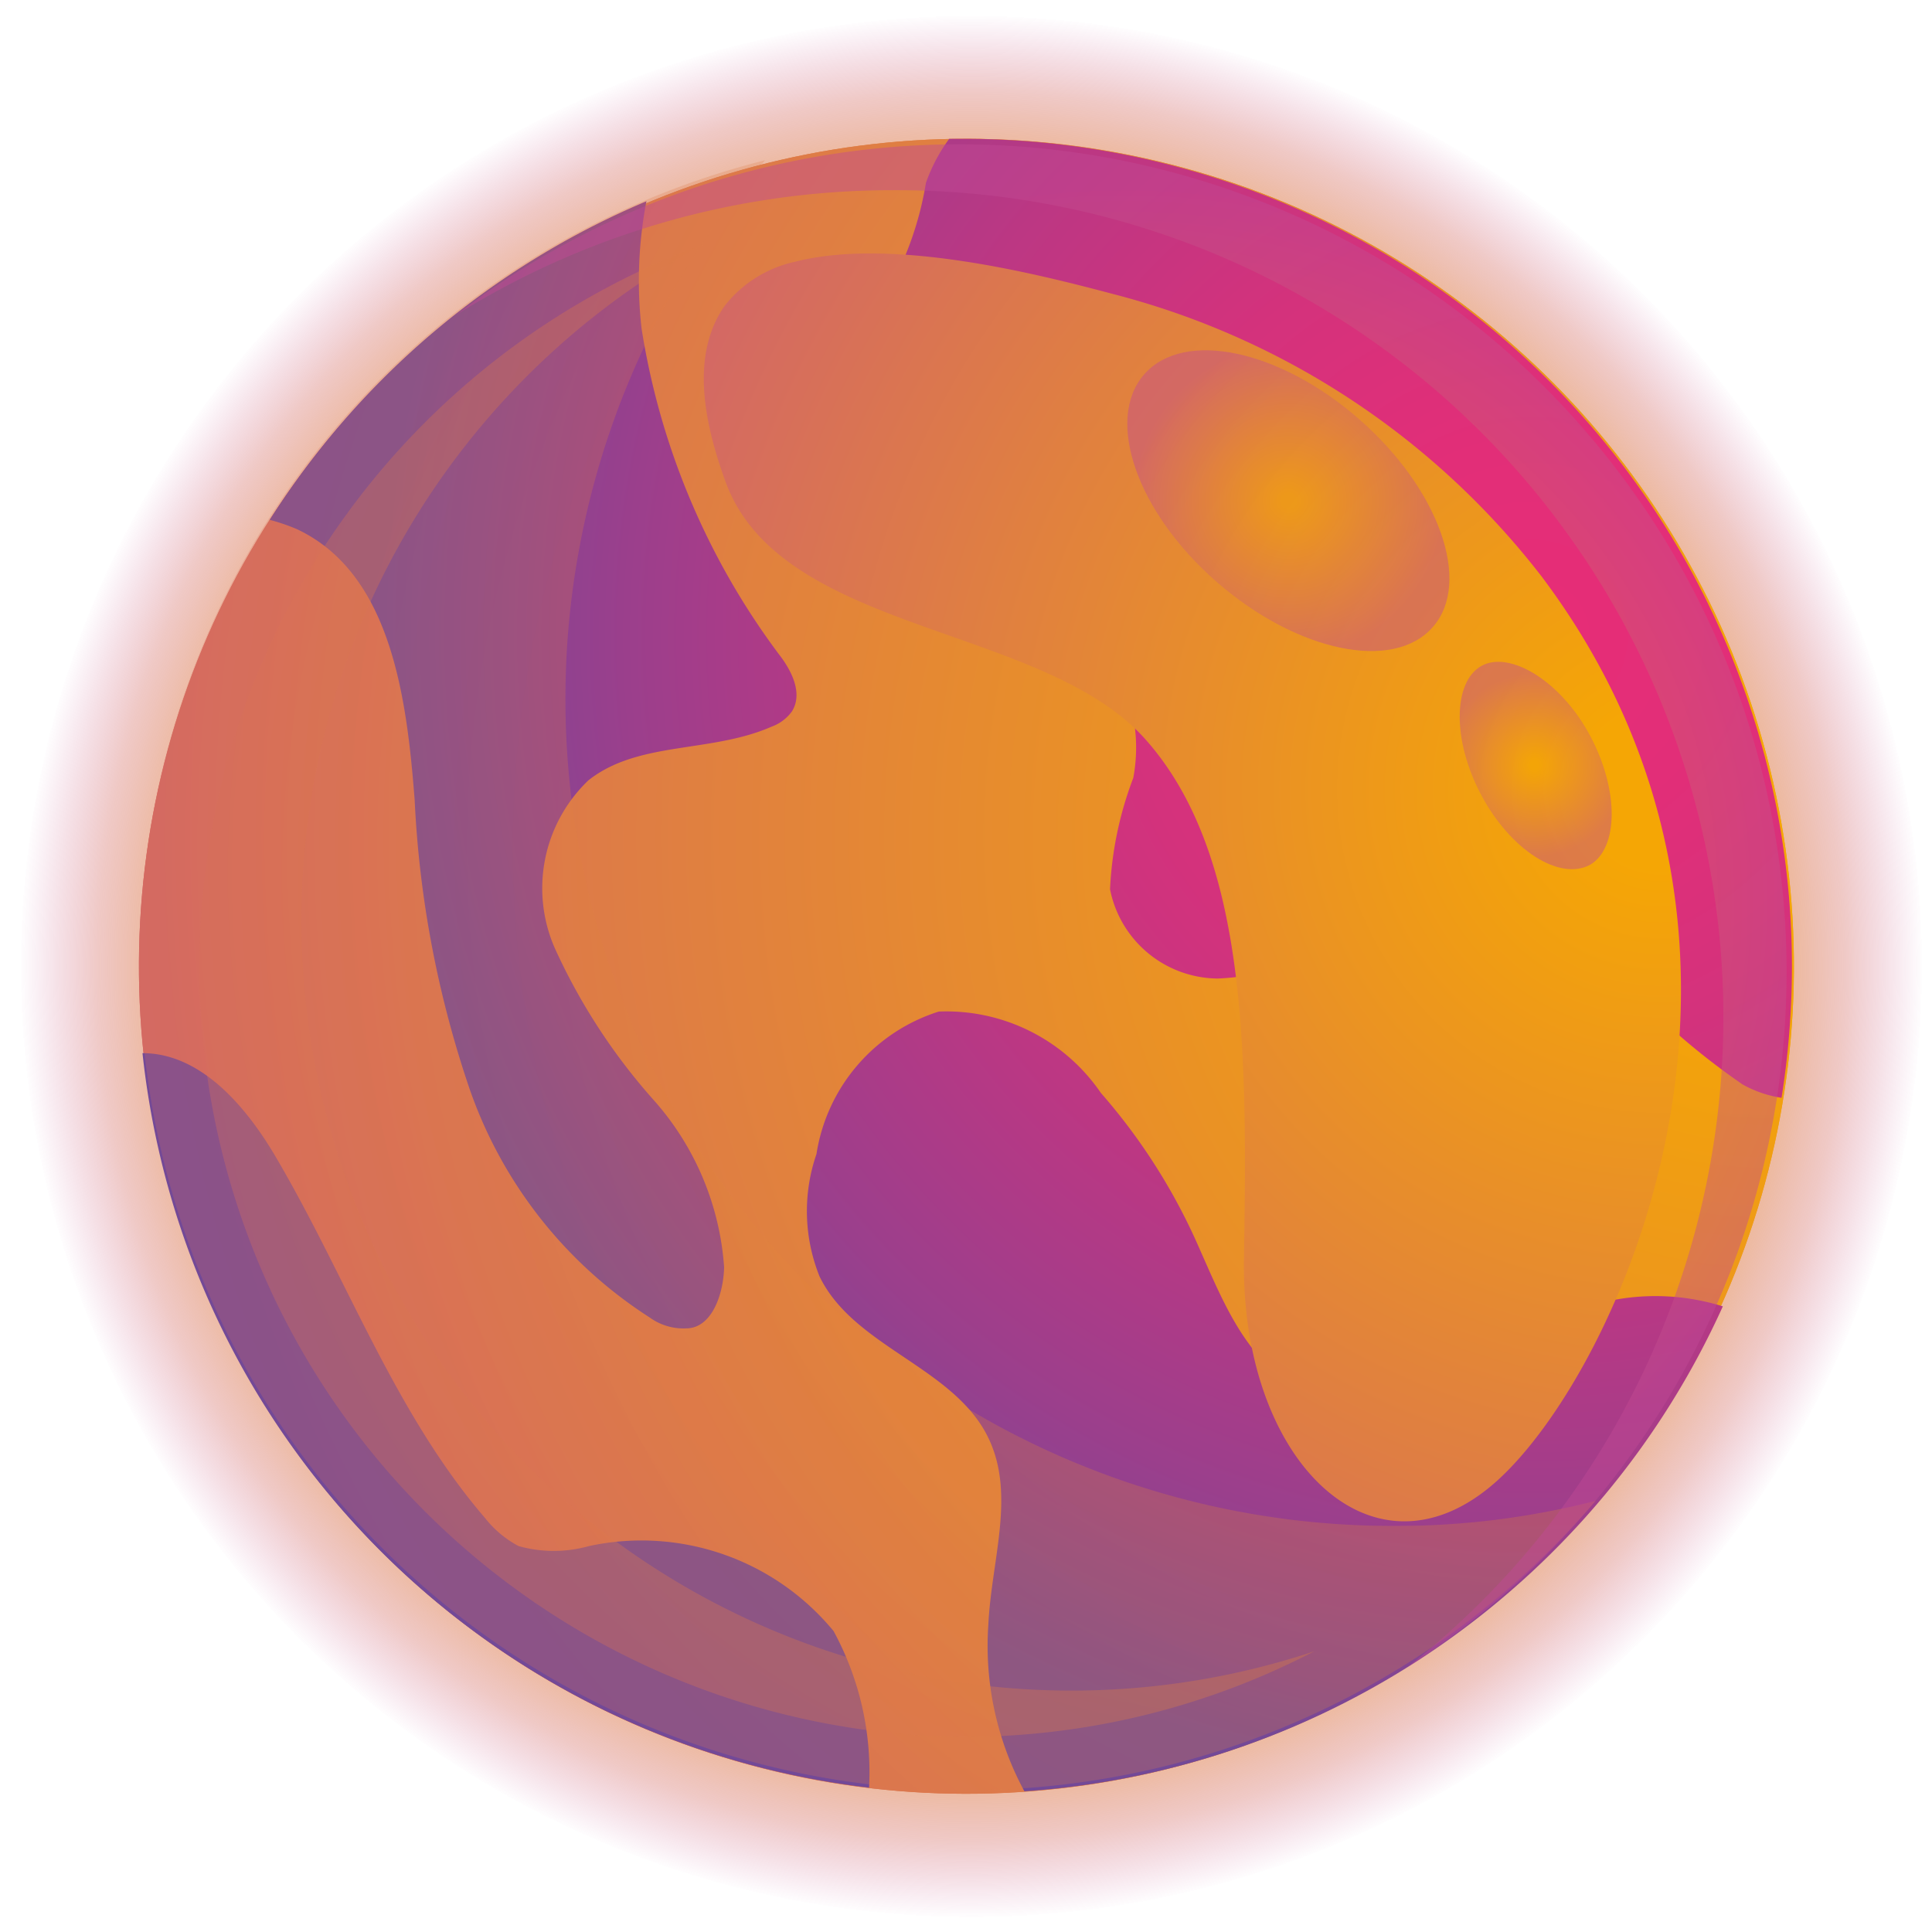 <svg xmlns="http://www.w3.org/2000/svg" xmlns:xlink="http://www.w3.org/1999/xlink" viewBox="0 0 31.59 31.59"><defs><style>.cls-1{isolation:isolate;}.cls-11,.cls-12,.cls-13,.cls-14,.cls-15,.cls-2,.cls-3,.cls-5{mix-blend-mode:screen;}.cls-3{fill:url(#radial-gradient);}.cls-4,.cls-5{fill:url(#radial-gradient-2);}.cls-6{fill:url(#radial-gradient-4);}.cls-7{fill:url(#radial-gradient-5);}.cls-8{fill:url(#radial-gradient-6);}.cls-9{fill:url(#radial-gradient-7);}.cls-10{opacity:0.25;mix-blend-mode:multiply;fill:url(#radial-gradient-8);}.cls-11{opacity:0.34;fill:url(#radial-gradient-9);}.cls-12,.cls-14,.cls-15{opacity:0.45;}.cls-12{fill:url(#radial-gradient-10);}.cls-13{fill:url(#radial-gradient-11);}.cls-14{fill:url(#radial-gradient-12);}.cls-15{fill:url(#radial-gradient-13);}</style><radialGradient id="radial-gradient" cx="15.88" cy="15.8" r="15.54" gradientTransform="translate(4.86 -3.68) rotate(15.69)" gradientUnits="userSpaceOnUse"><stop offset="0.05" stop-color="#f5a605"/><stop offset="0.41" stop-color="#f5a506" stop-opacity="0.99"/><stop offset="0.54" stop-color="#f3a30a" stop-opacity="0.96"/><stop offset="0.63" stop-color="#f19e11" stop-opacity="0.92"/><stop offset="0.7" stop-color="#ed981b" stop-opacity="0.85"/><stop offset="0.77" stop-color="#e98f28" stop-opacity="0.76"/><stop offset="0.82" stop-color="#e38538" stop-opacity="0.65"/><stop offset="0.87" stop-color="#dc794b" stop-opacity="0.51"/><stop offset="0.92" stop-color="#d46a61" stop-opacity="0.36"/><stop offset="0.96" stop-color="#cc5b79" stop-opacity="0.19"/><stop offset="1" stop-color="#c24a94" stop-opacity="0.01"/><stop offset="1" stop-color="#c24995" stop-opacity="0"/></radialGradient><radialGradient id="radial-gradient-2" cx="4.58" cy="-595.72" r="39.67" gradientTransform="translate(-546.33 -137.85) rotate(104.63)" gradientUnits="userSpaceOnUse"><stop offset="0.05" stop-color="#f5a605"/><stop offset="1" stop-color="#c24995"/></radialGradient><radialGradient id="radial-gradient-4" cx="1.28" cy="-591.98" r="20.86" gradientTransform="translate(-566.93 10.86) rotate(89.83)" gradientUnits="userSpaceOnUse"><stop offset="0" stop-color="#e72d77"/><stop offset="0.15" stop-color="#e22e78"/><stop offset="0.32" stop-color="#d4327c"/><stop offset="0.51" stop-color="#bc3783"/><stop offset="0.71" stop-color="#9b3f8c"/><stop offset="0.9" stop-color="#734997"/></radialGradient><radialGradient id="radial-gradient-5" cx="1.28" cy="-591.98" r="20.88" xlink:href="#radial-gradient-4"/><radialGradient id="radial-gradient-6" cx="1.28" cy="-591.98" r="20.86" xlink:href="#radial-gradient-4"/><radialGradient id="radial-gradient-7" cx="1.28" cy="-591.98" r="20.86" xlink:href="#radial-gradient-4"/><radialGradient id="radial-gradient-8" cx="4.75" cy="-592.53" r="35.98" gradientTransform="translate(-566.93 10.86) rotate(89.83)" xlink:href="#radial-gradient-2"/><radialGradient id="radial-gradient-9" cx="5.15" cy="-588.02" r="29.49" gradientTransform="translate(-566.93 10.86) rotate(89.83)" xlink:href="#radial-gradient-2"/><radialGradient id="radial-gradient-10" cx="18.38" cy="14.77" r="11.75" gradientTransform="matrix(1, 0, 0, 1, 0, 0)" xlink:href="#radial-gradient-2"/><radialGradient id="radial-gradient-11" cx="3.8" cy="-594.08" r="25.4" gradientTransform="translate(-566.93 10.86) rotate(89.83)" xlink:href="#radial-gradient-2"/><radialGradient id="radial-gradient-12" cx="21.07" cy="8.19" r="2.55" gradientTransform="matrix(1, 0, 0, 1, 0, 0)" xlink:href="#radial-gradient-2"/><radialGradient id="radial-gradient-13" cx="25.09" cy="12.51" r="1.5" gradientTransform="matrix(1, 0, 0, 1, 0, 0)" xlink:href="#radial-gradient-2"/></defs><g class="cls-1"><g id="Слой_2" data-name="Слой 2"><g id="Слой_1-2" data-name="Слой 1"><g class="cls-2"><circle class="cls-3" cx="15.8" cy="15.8" r="15.8" transform="translate(-3.68 4.86) rotate(-15.69)"/><circle class="cls-4" cx="15.8" cy="15.8" r="13.53" transform="translate(-3.51 4.56) rotate(-14.8)"/><circle class="cls-5" cx="15.8" cy="15.8" r="13.53" transform="translate(-3.51 4.56) rotate(-14.8)"/><path class="cls-6" d="M10.62,21.54a.94.94,0,0,0,.6.18c.42,0,.61-.56.62-1A4.59,4.59,0,0,0,10.7,18a9.87,9.87,0,0,1-1.63-2.5,2.44,2.44,0,0,1,.55-2.74c.82-.65,2-.44,3-.88a.7.7,0,0,0,.33-.25c.18-.29,0-.66-.22-.94a12,12,0,0,1-2.24-5.32,6.91,6.91,0,0,1,.08-2.08A13.55,13.55,0,0,0,4.41,8.5a3.26,3.26,0,0,1,.44.15c1.54.72,1.8,2.74,1.93,4.43a17.15,17.15,0,0,0,.9,4.73A7.27,7.27,0,0,0,10.62,21.54Z"/><path class="cls-7" d="M14.21,29.23a4.83,4.83,0,0,0-.58-2.56,4.07,4.07,0,0,0-4-1.39,2.13,2.13,0,0,1-1.15,0,1.73,1.73,0,0,1-.55-.46c-1.47-1.71-2.25-3.9-3.39-5.85-.49-.85-1.24-1.75-2.21-1.75A13.54,13.54,0,0,0,14.21,29.23Z"/><path class="cls-8" d="M15.76,2.27h-.24a2.76,2.76,0,0,0-.38.72,5.39,5.39,0,0,1-.62,1.77c-.22.26-.53.44-.75.7a1.92,1.92,0,0,0,.17,2.36,5.89,5.89,0,0,0,2.11,1.41,5.24,5.24,0,0,1,2.06,1.49,2.66,2.66,0,0,1,.42,2,5.86,5.86,0,0,0-.38,1.82A1.81,1.81,0,0,0,19.91,16a3.88,3.88,0,0,0,2.26-.84,4.34,4.34,0,0,1,1-.62,3,3,0,0,1,2.93,1,11.79,11.79,0,0,0,2.39,2.19,1.87,1.87,0,0,0,.64.22,13.86,13.86,0,0,0,.17-2.15A13.54,13.54,0,0,0,15.76,2.27Z"/><path class="cls-9" d="M26,21.35a16,16,0,0,0-2.28,1.12,2.91,2.91,0,0,1-2.45.23c-.94-.44-1.32-1.55-1.75-2.49A9.76,9.76,0,0,0,18,17.87a3.06,3.06,0,0,0-2.65-1.33,2.91,2.91,0,0,0-2,2.33,2.86,2.86,0,0,0,.05,2c.56,1.16,2.2,1.48,2.76,2.64.45.93.05,2,0,3.06a5,5,0,0,0,.59,2.72,13.54,13.54,0,0,0,11.42-7.93A3.7,3.7,0,0,0,26,21.35Z"/><path class="cls-10" d="M26.09,24.54a13.08,13.08,0,0,1-3.27.41A13.52,13.52,0,0,1,12.51,2.62,13.53,13.53,0,1,0,26.09,24.54Z"/><path class="cls-11" d="M21.49,27a12.59,12.59,0,0,1-10-23A12.59,12.59,0,0,0,15.72,28.4,12.41,12.41,0,0,0,21.49,27Z"/><path class="cls-12" d="M14.56,3.11A13.52,13.52,0,0,1,23,27.27,13.53,13.53,0,1,0,7.44,5.16,13.47,13.47,0,0,1,14.56,3.11Z"/><path class="cls-13" d="M13,4.28c1.6-.41,4,.21,5.21.53a12.93,12.93,0,0,1,7,4.62c4.51,6,1.26,13-.74,14.79s-4.18-.31-4.13-3.63.08-6.6-1.61-8.5-6-1.72-6.88-4.25c-.3-.84-.59-2,0-2.84A2,2,0,0,1,13,4.28Z"/><path class="cls-14" d="M23.43,10.25c-.64.74-2.22.41-3.53-.73s-1.84-2.66-1.19-3.4,2.22-.4,3.52.74S24.07,9.52,23.43,10.25Z"/><path class="cls-15" d="M26,14.14c-.5.27-1.3-.24-1.78-1.14s-.46-1.85,0-2.11,1.3.24,1.78,1.14S26.46,13.87,26,14.14Z"/></g></g></g></g></svg>